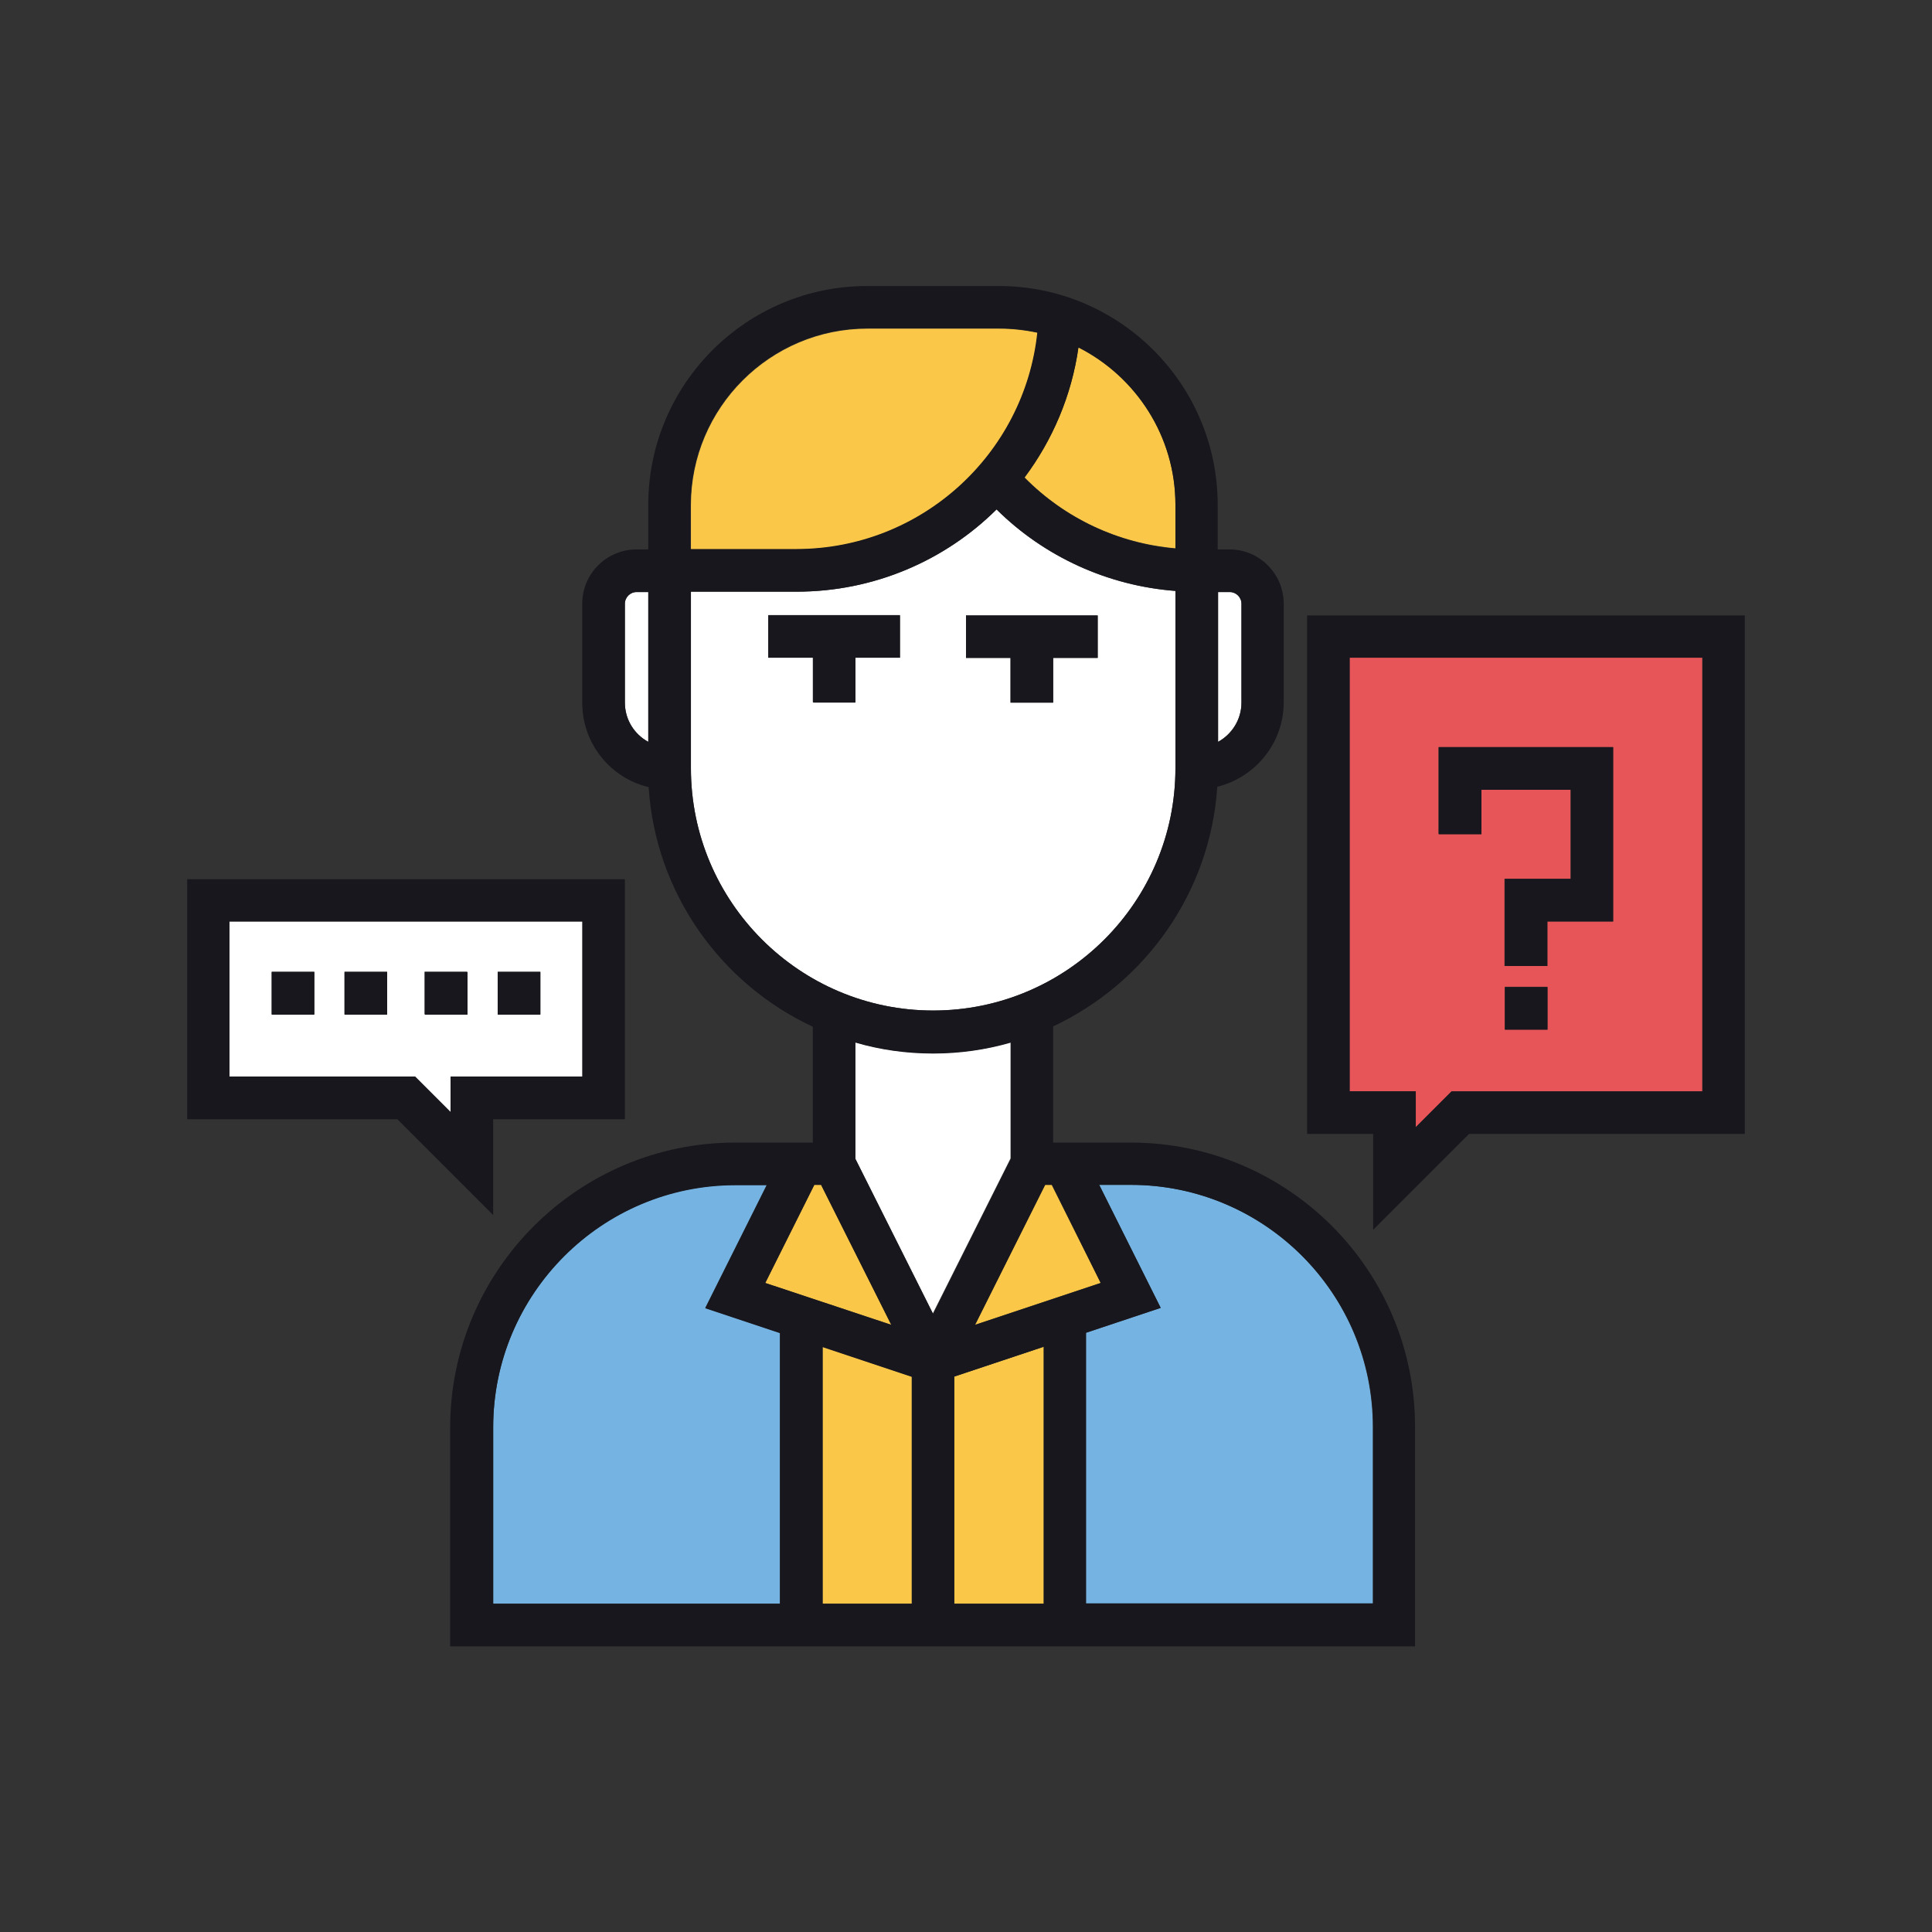 <?xml version="1.0" encoding="utf-8"?>
<!-- Generator: Adobe Illustrator 21.0.0, SVG Export Plug-In . SVG Version: 6.00 Build 0)  -->
<svg version="1.1" id="Layer_1" xmlns="http://www.w3.org/2000/svg" xmlns:xlink="http://www.w3.org/1999/xlink" x="0px" y="0px"
	 viewBox="0 0 512 512" style="enable-background:new 0 0 512 512;" xml:space="preserve">
<rect x="0" y="0" width="512" height="512" fill="#333333" stroke="none"/>
<style type="text/css">
	.st0{fill:#FFFFFF;}
	.st1{fill:#FBC749;}
	.st2{fill:#75B4E2;}
	.st3{fill:#E85558;}
	.st4{fill:#17171D;}
</style>
<g id="Ask_A_Lawyer">
	<g>
		<path class="st0" d="M311.5,203.6l0-47c-17.8-1.3-34.7-9-47.4-21.6c-13.6,13.5-32.4,21.8-53,21.8h-28l0,46.8
			c0,35.4,28.8,64.2,64.2,64.2S311.5,239,311.5,203.6z M256,163.1h34.9v11.3h-11.8v11.8h-11.3v-11.8H256V163.1z M238.5,174.3h-11.8
			v11.8h-11.3v-11.8h-11.8v-11.3h34.9V174.3z"/>
		<path class="st1" d="M311.5,145.3l0-11.6c0-18.2-10.5-34-25.7-41.7c-1.8,12.8-6.9,24.6-14.3,34.5
			C282.2,137.4,296.4,144,311.5,145.3z"/>
		<path class="st1" d="M211.1,145.6c33.1,0,60.5-25.2,63.9-57.4c-3.3-0.7-6.7-1.1-10.2-1.1h-34.9c-25.8,0-46.8,21-46.8,46.8l0,11.8
			H211.1z"/>
		<polygon class="st1" points="258.4,351.1 291.7,340 278.7,314 276.9,314 		"/>
		<path class="st0" d="M329,186.2V160c0-1.7-1.4-3.1-3.1-3.1h-3.1l0,39.7C326.4,194.6,329,190.7,329,186.2z"/>
		<path class="st0" d="M154.3,244.2H60.8v41.1H110l9.5,9.5v-9.5h34.9V244.2z M83.3,268.8H72v-11.3h11.3V268.8z M102.6,268.8H91.3
			v-11.3h11.3V268.8z M123.8,268.8h-11.3v-11.3h11.3V268.8z M143.2,268.8h-11.3v-11.3h11.3V268.8z"/>
		<polygon class="st1" points="236.2,351.1 217.6,314 215.8,314 202.8,340 		"/>
		<path class="st0" d="M168.7,156.9c-1.7,0-3.1,1.4-3.1,3.1v26.2c0,4.5,2.5,8.4,6.2,10.4l0-39.7H168.7z"/>
		<polygon class="st1" points="252.9,425 276.6,425 276.6,356.9 252.9,364.8 		"/>
		<path class="st2" d="M299.7,314h-8.4l16.3,32.6l-19.8,6.6V425h76l0-46.7C363.9,342.8,335.1,314,299.7,314z"/>
		<path class="st2" d="M203.2,314h-8.3c-35.4,0-64.2,28.8-64.2,64.2V425h76v-71.8l-19.8-6.6L203.2,314z"/>
		<path class="st3" d="M375.1,298.8l9.5-9.5h66.5V174.3h-93.5v114.9h17.5V298.8z M410.1,272.8h-11.3v-11.3h11.3V272.8z M381.3,198
			h46.2v46.2h-17.5V256h-11.3v-23.1h17.5v-23.7h-23.7v11.8h-11.3V198z"/>
		<polygon class="st1" points="218,425 241.6,425 241.6,364.8 218,356.9 		"/>
		<path class="st0" d="M267.8,276.2c-6.5,1.9-13.4,2.9-20.6,2.9c-7.1,0-14-1-20.6-2.9v30.8l20.6,41.1l20.6-41.1V276.2z"/>
		<path class="st4" d="M299.7,302.8h-20.6V272c24.3-11.4,41.6-35.3,43.5-63.5c10.1-2.5,17.6-11.6,17.6-22.4V160
			c0-7.9-6.4-14.4-14.4-14.4h-3.1l0-11.8c0-32-26-58-58-58h-34.9c-32,0-58,26-58,58l0,11.8h-3.1c-7.9,0-14.4,6.4-14.4,14.4v26.2
			c0,10.9,7.5,20,17.6,22.4c1.8,28.1,19.1,52.1,43.5,63.5v30.7h-20.6c-41.6,0-75.5,33.9-75.5,75.5v58h255.7l0-58
			C375.1,336.6,341.3,302.8,299.7,302.8z M325.9,156.9c1.7,0,3.1,1.4,3.1,3.1v26.2c0,4.5-2.5,8.4-6.2,10.4l0-39.7H325.9z
			 M165.6,186.2V160c0-1.7,1.4-3.1,3.1-3.1h3.1l0,39.7C168.1,194.6,165.6,190.7,165.6,186.2z M311.5,133.8l0,11.6
			c-15.1-1.3-29.3-8-40-18.8c7.4-9.9,12.5-21.7,14.3-34.5C301,99.8,311.5,115.6,311.5,133.8z M229.8,87h34.9c3.5,0,6.9,0.4,10.2,1.1
			c-3.4,32.2-30.7,57.4-63.9,57.4h-28l0-11.8C183.1,108,204,87,229.8,87z M183.1,203.6l0-46.8h28c20.6,0,39.4-8.3,53-21.8
			c12.7,12.6,29.6,20.2,47.4,21.6l0,47c0,35.4-28.8,64.2-64.2,64.2S183.1,239,183.1,203.6z M291.7,340l-33.3,11.1l18.6-37.1h1.8
			L291.7,340z M215.8,314h1.8l18.6,37.1L202.8,340L215.8,314z M206.7,425h-76v-46.7c0-35.4,28.8-64.2,64.2-64.2h8.3l-16.3,32.6
			l19.8,6.6V425z M241.6,425H218v-68l23.7,7.9V425z M226.7,307.1v-30.8c6.5,1.9,13.4,2.9,20.6,2.9c7.1,0,14-1,20.6-2.9v30.8
			l-20.6,41.1L226.7,307.1z M276.6,425h-23.7v-60.2l23.7-7.9V425z M287.8,425v-71.8l19.8-6.6L291.3,314h8.4
			c35.4,0,64.2,28.8,64.2,64.2l0,46.7H287.8z"/>
		<polygon class="st4" points="203.6,174.3 215.5,174.3 215.5,186.2 226.7,186.2 226.7,174.3 238.5,174.3 238.5,163.1 203.6,163.1 
					"/>
		<polygon class="st4" points="267.8,186.2 279.1,186.2 279.1,174.3 290.9,174.3 290.9,163.1 256,163.1 256,174.3 267.8,174.3 		"/>
		<path class="st4" d="M130.7,296.6h34.9v-63.6h-116v63.6h55.7l25.4,25.4V296.6z M119.5,294.8l-9.5-9.5H60.8v-41.1h93.5v41.1h-34.9
			V294.8z"/>
		<rect x="91.3" y="257.6" class="st4" width="11.3" height="11.3"/>
		<rect x="112.6" y="257.6" class="st4" width="11.3" height="11.3"/>
		<rect x="72" y="257.6" class="st4" width="11.3" height="11.3"/>
		<rect x="131.9" y="257.6" class="st4" width="11.3" height="11.3"/>
		<path class="st4" d="M346.4,300.5h17.5l0,25.4l25.4-25.4h73.1V163.1h-116V300.5z M357.7,174.3h93.5v114.9h-66.5l-9.5,9.5v-9.5
			h-17.5V174.3z"/>
		<rect x="398.8" y="261.6" class="st4" width="11.3" height="11.3"/>
		<polygon class="st4" points="392.6,209.3 416.3,209.3 416.3,232.9 398.8,232.9 398.8,256 410.1,256 410.1,244.2 427.5,244.2 
			427.5,198 381.3,198 381.3,221.1 392.6,221.1 		"/>
	</g>
</g>
</svg>
